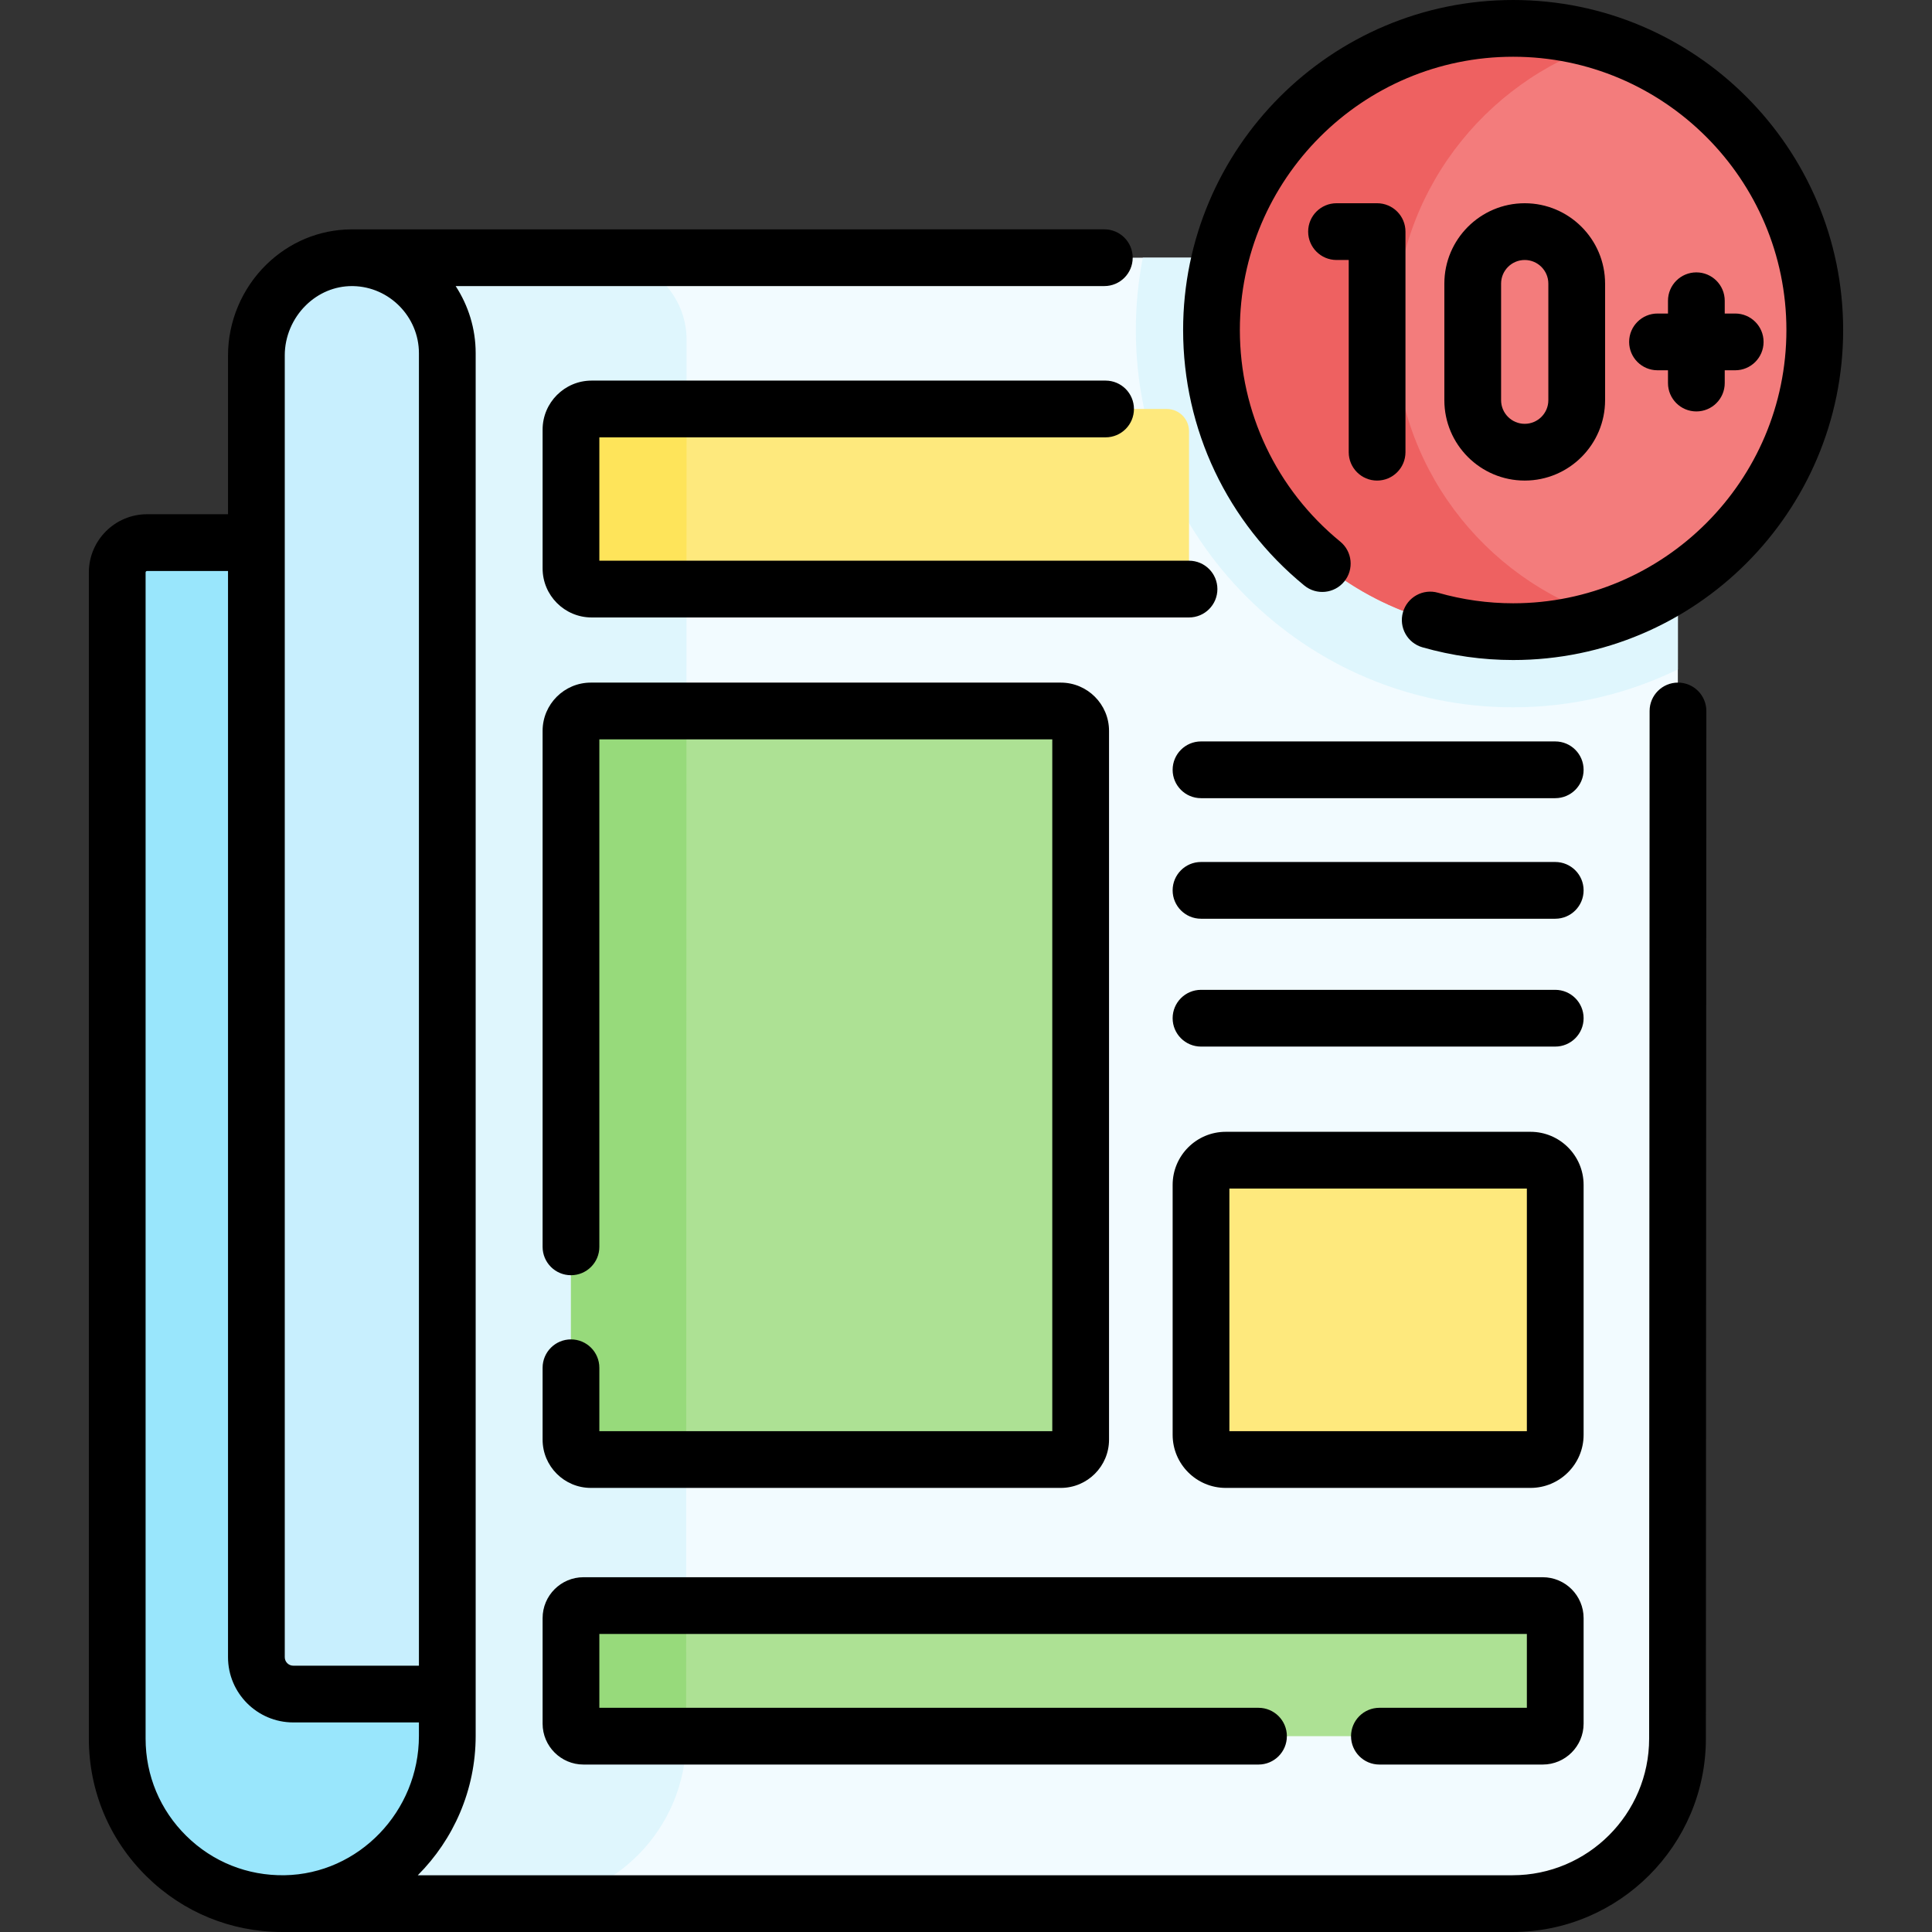 <svg id="Capa_1" enable-background="new 0 0 510.712 510.712" height="512" viewBox="0 0 510.712 510.712" width="512" xmlns="http://www.w3.org/2000/svg"><rect x="0" y="0" width="510.712" height="510.712" fill="#333333" stroke="none"/><g><g><path d="m421.859 68.122-328.611.005-11.905 11.386-26.801 316.796-2.595 42.748 4.499 54.811 18.87 9.33c-.25 0 324.493.013 324.493.013 24.1 0 43.63-19.53 43.63-43.63l.12-369.75c0-11.989-9.72-21.709-21.7-21.709z" fill="#f2fbff"/><g><g><path d="m81.343 79.513-26.801 316.796-2.595 42.748 4.499 54.811 18.87 9.33c-.071 0 25.744.001 62.835.002 23.911-.22 43.223-19.656 43.223-43.62l.12-369.75c0-11.933-9.628-21.613-21.529-21.706l-66.717.001z" fill="#dff6fd"/><g id="XMLID_257_"><g><path d="m104.527 143.432h-65.648c-4.36 0-7.89 3.54-7.89 7.89v308.26c0 24.1 19.53 43.63 43.62 43.63.25 0 .5-.01.75-.01 23.92-.39 42.88-20.41 42.88-44.33v-11.06z" fill="#99e6fc"/><path d="m118.239 93.352v354.46h-40.72c-5.38 0-9.74-4.36-9.74-9.75v-294.63-49.51c0-14.14 11.57-26.06 25.72-25.79 13.71.26 24.74 11.45 24.74 25.22z" fill="#c8effe"/></g></g><path d="m280.413 385.819h-124.226c-2.901 0-5.253-2.352-5.253-5.253v-187.371c0-2.901 2.352-5.253 5.253-5.253h124.227c2.901 0 5.253 2.352 5.253 5.253v187.371c-.001 2.901-2.353 5.253-5.254 5.253z" fill="#ade194"/><path d="m181.462 187.942h-25.276c-2.901 0-5.253 2.352-5.253 5.253v187.371c0 2.901 2.352 5.253 5.253 5.253h25.211z" fill="#97da7b"/><path d="m407.808 458.946h-253.566c-1.827 0-3.308-1.481-3.308-3.308v-27.903c0-1.827 1.481-3.308 3.308-3.308h253.566c1.827 0 3.308 1.481 3.308 3.308v27.903c0 1.827-1.481 3.308-3.308 3.308z" fill="#ade194"/><path d="m181.386 424.428h-27.144c-1.827 0-3.308 1.481-3.308 3.308v27.903c0 1.827 1.481 3.308 3.308 3.308h27.133z" fill="#97da7b"/><path d="m324.012 306.686h80.573c3.607 0 6.532 2.924 6.532 6.532v66.07c0 3.607-2.924 6.532-6.532 6.532h-80.573c-3.607 0-6.532-2.924-6.532-6.532v-66.07c0-3.608 2.924-6.532 6.532-6.532z" fill="#fee97d"/></g><path d="m421.859 68.122-119.764.002c-1.206 6.189-1.845 12.578-1.845 19.114 0 54.995 44.742 99.737 99.737 99.737 15.603 0 30.379-3.605 43.544-10.021l.028-87.123c0-11.989-9.72-21.709-21.7-21.709z" fill="#dff6fd"/><circle cx="399.987" cy="87.237" fill="#f37c7c" r="79.737"/><path d="m368.684 87.237c0-35.593 23.356-65.725 55.551-75.978-7.639-2.432-15.803-3.759-24.248-3.759-44.038 0-79.737 35.699-79.737 79.737s35.7 79.737 79.737 79.737c8.445 0 16.604-1.325 24.242-3.757-32.194-10.253-55.545-40.387-55.545-75.98z" fill="#ee6161"/><path d="m308.416 155.723h-152.02c-3.016 0-5.462-2.445-5.462-5.462v-36.69c0-3.016 2.445-5.462 5.462-5.462h152.021c3.255 0 5.894 2.639 5.894 5.894v35.825c-.001 3.256-2.639 5.895-5.895 5.895z" fill="#fee97d"/><path d="m181.488 108.109h-25.093c-3.016 0-5.462 2.445-5.462 5.462v36.69c0 3.016 2.445 5.462 5.462 5.462h25.077z" fill="#fee45a"/></g></g><g><path d="m443.566 180.442c-.001 0-.002 0-.003 0-4.141 0-7.498 3.356-7.5 7.497l-.123 271.647c0 19.92-16.206 36.126-36.126 36.126h-289.373c9.425-9.432 15.299-22.5 15.299-36.844v-365.513c0-6.508-1.95-12.604-5.289-17.732h171.469c4.142 0 7.5-3.358 7.5-7.5s-3.358-7.5-7.5-7.5c0 0-199.069.01-199.149.012-8.374.073-16.304 3.36-22.413 9.355-6.408 6.287-10.082 15.01-10.082 23.934v42.009h-21.395c-8.487 0-15.393 6.905-15.393 15.392v308.261c0 13.818 5.426 26.764 15.279 36.454 9.642 9.482 22.337 14.673 35.837 14.672h.008.001 325.2c28.191 0 51.126-22.935 51.126-51.123l.123-271.644c.002-4.141-3.354-7.501-7.496-7.503zm-368.29-86.518c0-4.922 2.037-9.743 5.587-13.227 3.342-3.279 7.651-5.073 12.167-5.073.107 0 .216.001.323.003 9.587.182 17.387 8.135 17.387 17.729v346.958h-33.216c-1.24 0-2.248-1.008-2.248-2.248zm-36.788 365.662v-308.261c0-.216.176-.392.393-.392h21.395v287.133c0 9.511 7.737 17.248 17.248 17.248h33.216v3.555c0 19.986-15.928 36.512-35.505 36.838-9.8.152-18.99-3.517-25.95-10.362-6.962-6.847-10.797-15.995-10.797-25.759z"/><path d="m150.934 354.059c-4.142 0-7.5 3.358-7.5 7.5v19.007c0 7.032 5.721 12.753 12.753 12.753h124.227c7.032 0 12.753-5.721 12.753-12.753v-187.371c0-7.032-5.721-12.753-12.753-12.753h-124.227c-7.032 0-12.753 5.721-12.753 12.753v136.401c0 4.142 3.358 7.5 7.5 7.5s7.5-3.358 7.5-7.5v-134.154h119.732v182.876h-119.732v-16.76c0-4.141-3.358-7.499-7.5-7.499z"/><path d="m364.638 451.446c-4.142 0-7.5 3.358-7.5 7.5s3.358 7.5 7.5 7.5h43.17c5.959 0 10.808-4.849 10.808-10.808v-27.902c0-5.959-4.848-10.808-10.808-10.808h-253.566c-5.959 0-10.808 4.849-10.808 10.808v27.902c0 5.959 4.849 10.808 10.808 10.808h178.434c4.142 0 7.5-3.358 7.5-7.5s-3.358-7.5-7.5-7.5h-174.242v-19.519h245.182v19.519z"/><path d="m418.616 313.217c0-7.737-6.294-14.031-14.031-14.031h-80.573c-7.737 0-14.031 6.294-14.031 14.031v66.07c0 7.737 6.294 14.031 14.031 14.031h80.573c7.737 0 14.031-6.294 14.031-14.031zm-15 65.102h-78.636v-64.133h78.636z"/><path d="m411.116 227.861h-93.636c-4.142 0-7.5 3.358-7.5 7.5s3.358 7.5 7.5 7.5h93.636c4.142 0 7.5-3.358 7.5-7.5s-3.358-7.5-7.5-7.5z"/><path d="m309.98 203.492c0 4.142 3.358 7.5 7.5 7.5h93.636c4.142 0 7.5-3.358 7.5-7.5s-3.358-7.5-7.5-7.5h-93.636c-4.142 0-7.5 3.358-7.5 7.5z"/><path d="m411.116 261.657h-93.636c-4.142 0-7.5 3.358-7.5 7.5s3.358 7.5 7.5 7.5h93.636c4.142 0 7.5-3.358 7.5-7.5s-3.358-7.5-7.5-7.5z"/><path d="m399.987 0c-48.103 0-87.237 39.134-87.237 87.237 0 26.269 11.677 50.888 32.037 67.545 3.206 2.624 7.932 2.15 10.554-1.056 2.623-3.206 2.15-7.931-1.056-10.554-16.863-13.796-26.535-34.184-26.535-55.936 0-39.831 32.406-72.236 72.237-72.236s72.237 32.405 72.237 72.237-32.406 72.237-72.237 72.237c-6.695 0-13.376-.938-19.857-2.787-3.983-1.137-8.133 1.171-9.27 5.155-1.136 3.983 1.171 8.133 5.155 9.27 7.819 2.23 15.885 3.362 23.973 3.362 48.103 0 87.237-39.134 87.237-87.237-.001-48.103-39.135-87.237-87.238-87.237z"/><path d="m448.422 72.002c-4.142 0-7.5 3.358-7.5 7.5v3.378h-2.769c-4.142 0-7.5 3.358-7.5 7.5s3.358 7.5 7.5 7.5h2.769v3.379c0 4.142 3.358 7.5 7.5 7.5s7.5-3.358 7.5-7.5v-3.379h2.768c4.142 0 7.5-3.358 7.5-7.5s-3.358-7.5-7.5-7.5h-2.768v-3.378c0-4.142-3.358-7.5-7.5-7.5z"/><path d="m364.027 127.036c4.142 0 7.5-3.358 7.5-7.5v-58.31c0-4.142-3.358-7.5-7.5-7.5h-10.724c-4.142 0-7.5 3.358-7.5 7.5s3.358 7.5 7.5 7.5h3.224v50.81c0 4.142 3.358 7.5 7.5 7.5z"/><path d="m424.295 105.791v-30.82c0-11.714-9.53-21.245-21.245-21.245s-21.245 9.531-21.245 21.245v30.819c0 11.714 9.53 21.245 21.245 21.245s21.245-9.53 21.245-21.244zm-27.49 0v-30.82c0-3.443 2.802-6.245 6.245-6.245s6.245 2.802 6.245 6.245v30.819c0 3.443-2.802 6.245-6.245 6.245s-6.245-2.801-6.245-6.244z"/><path d="m292.25 115.609c4.142 0 7.5-3.358 7.5-7.5s-3.358-7.5-7.5-7.5h-135.855c-7.147 0-12.961 5.814-12.961 12.961v36.69c0 7.147 5.814 12.961 12.961 12.961h157.915c4.142 0 7.5-3.358 7.5-7.5s-3.358-7.5-7.5-7.5h-155.876v-32.613h133.816z"/></g></g></svg>